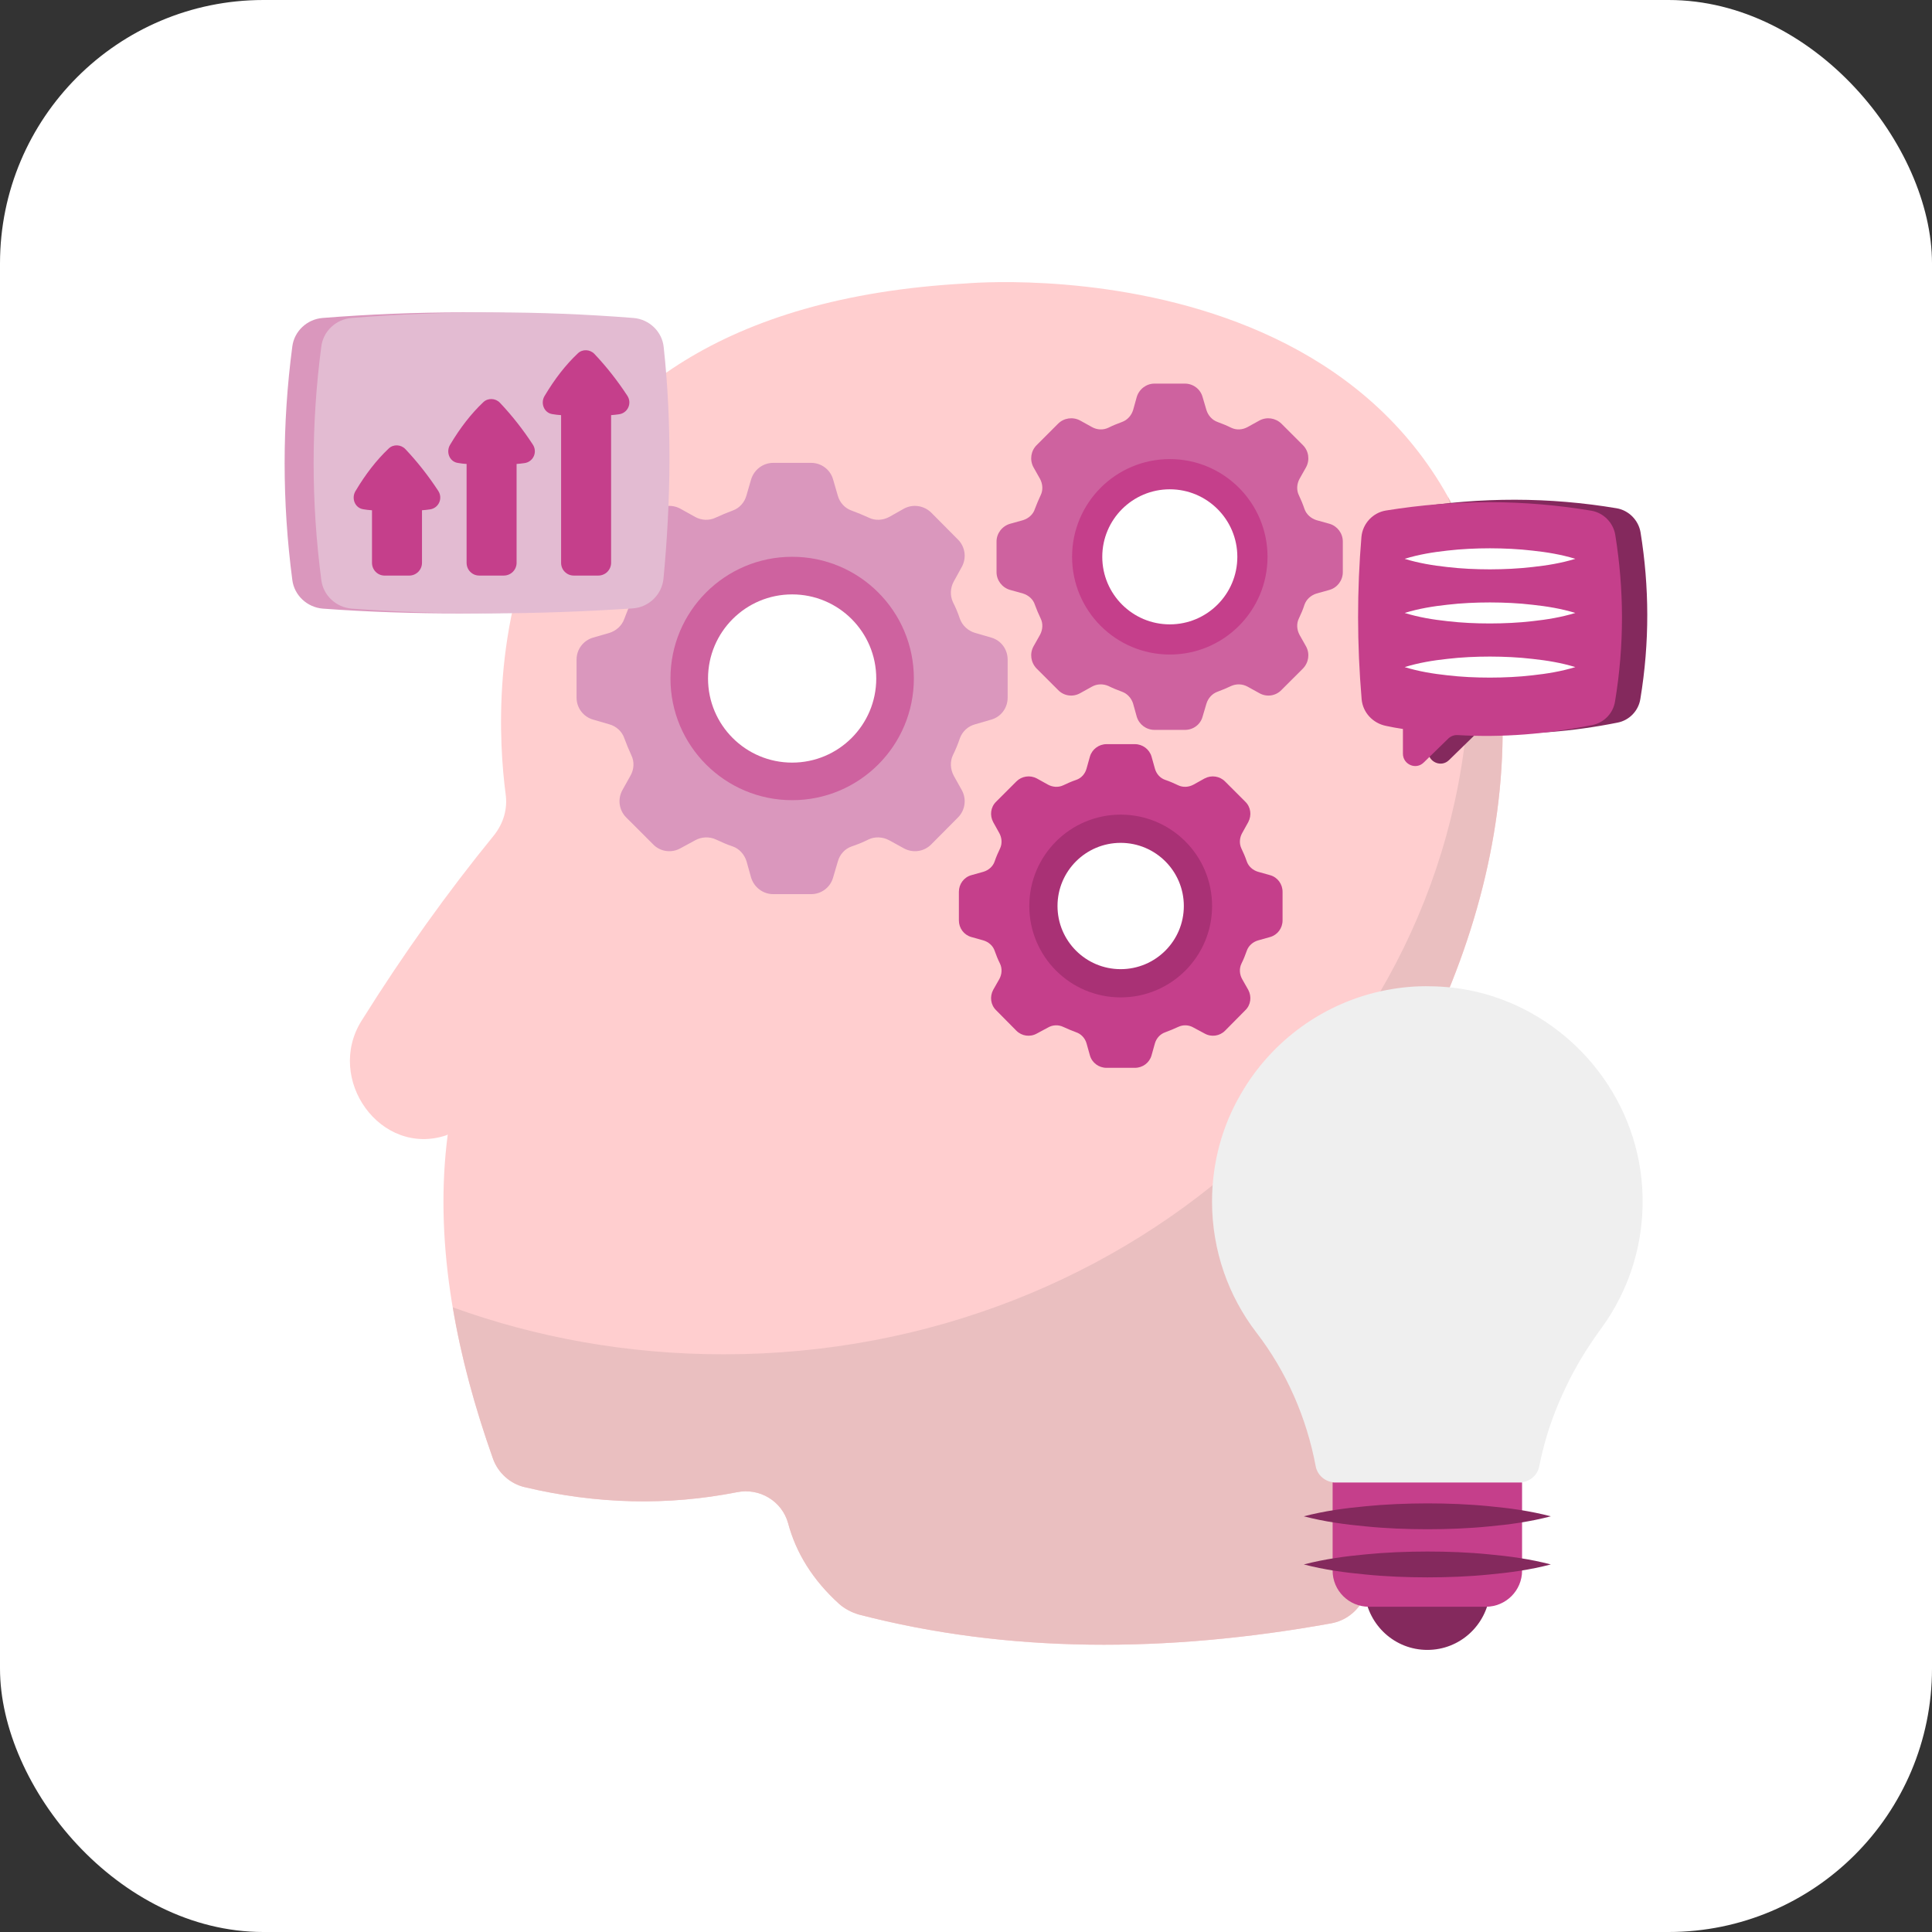 <svg width="88" height="88" viewBox="0 0 88 88" fill="none" xmlns="http://www.w3.org/2000/svg">
<rect x="0" y="0" width="88" height="88" fill="#333333" stroke="none"/>
<rect width="88" height="88" rx="12" fill="white"/>
<path d="M60.671 55.882C60.671 55.882 57.684 61.507 62.15 71.109C62.694 72.309 61.927 73.705 60.629 73.942C53.12 75.296 45.919 75.31 39.108 73.537C38.787 73.44 38.48 73.286 38.229 73.063C37.029 71.975 36.261 70.732 35.898 69.378C35.619 68.374 34.6 67.759 33.567 67.969C30.427 68.583 27.203 68.527 23.882 67.732C23.226 67.578 22.681 67.076 22.458 66.448C20.616 61.256 19.792 56.301 20.393 51.682C20.365 51.682 20.337 51.709 20.337 51.709C17.336 52.714 14.796 49.156 16.471 46.49C18.383 43.433 20.393 40.629 22.5 38.047C22.932 37.502 23.128 36.846 23.03 36.162C22.444 31.696 21.565 14.139 43.993 12.911C43.993 12.911 67.398 10.748 68.416 31.975C68.668 37.349 67.286 42.652 64.913 47.467L60.671 55.882Z" fill="#FFCECF"/>
<path d="M60.671 55.884C60.671 55.884 57.679 61.506 62.151 71.11C62.694 72.313 61.928 73.708 60.628 73.942C53.122 75.295 45.913 75.305 39.109 73.538C38.79 73.442 38.481 73.282 38.225 73.058C37.022 71.972 36.256 70.737 35.894 69.374C35.617 68.374 34.595 67.756 33.562 67.969C30.421 68.587 27.205 68.523 23.883 67.735C23.223 67.575 22.68 67.075 22.456 66.446C21.626 64.104 20.997 61.793 20.625 59.547C24.447 60.931 28.611 61.687 32.966 61.687C51.727 61.687 66.943 47.6 66.943 30.201C66.943 27.593 66.602 25.058 65.952 22.631C67.315 25.091 68.231 28.157 68.412 31.979C68.668 37.346 67.283 42.648 64.909 47.472L60.671 55.884Z" fill="#EABFC0"/>
<path d="M45.897 30.041V31.779C45.897 32.245 45.596 32.652 45.149 32.778L44.412 32.992C44.091 33.079 43.839 33.312 43.723 33.623C43.635 33.885 43.528 34.147 43.402 34.4C43.266 34.691 43.286 35.04 43.441 35.331L43.81 35.991C44.033 36.399 43.965 36.903 43.635 37.234L42.412 38.466C42.082 38.796 41.578 38.864 41.17 38.641L40.5 38.272C40.209 38.117 39.86 38.097 39.568 38.233C39.316 38.359 39.054 38.466 38.792 38.554C38.481 38.66 38.248 38.922 38.161 39.243L37.947 39.971C37.821 40.417 37.414 40.727 36.948 40.727H35.22C34.754 40.727 34.347 40.417 34.211 39.971L34.007 39.243C33.91 38.922 33.677 38.66 33.376 38.554C33.104 38.466 32.852 38.35 32.6 38.233C32.299 38.097 31.949 38.117 31.668 38.272L30.988 38.641C30.59 38.864 30.076 38.796 29.756 38.466L28.523 37.234C28.193 36.903 28.125 36.399 28.348 35.991L28.717 35.331C28.882 35.04 28.902 34.691 28.756 34.4C28.64 34.147 28.533 33.885 28.436 33.623C28.329 33.312 28.067 33.079 27.756 32.992L27.019 32.778C26.572 32.652 26.262 32.245 26.262 31.779V30.041C26.262 29.576 26.572 29.168 27.019 29.041L27.756 28.828C28.067 28.731 28.329 28.498 28.436 28.188C28.533 27.925 28.64 27.663 28.756 27.421C28.902 27.12 28.882 26.77 28.717 26.489L28.348 25.819C28.125 25.412 28.193 24.907 28.523 24.577L29.756 23.345C30.076 23.024 30.581 22.947 30.988 23.17L31.668 23.548C31.949 23.703 32.299 23.723 32.6 23.577C32.852 23.461 33.104 23.354 33.367 23.257C33.677 23.15 33.91 22.888 33.997 22.578L34.211 21.84C34.347 21.393 34.754 21.083 35.22 21.083H36.948C37.414 21.083 37.821 21.393 37.947 21.84L38.161 22.578C38.248 22.888 38.481 23.15 38.792 23.257C39.054 23.354 39.316 23.461 39.568 23.577C39.86 23.723 40.209 23.703 40.5 23.548L41.17 23.17C41.578 22.947 42.082 23.024 42.412 23.345L43.635 24.577C43.965 24.907 44.033 25.412 43.81 25.819L43.441 26.489C43.286 26.77 43.266 27.12 43.402 27.421C43.528 27.663 43.635 27.925 43.723 28.188C43.839 28.498 44.091 28.731 44.412 28.828L45.149 29.041C45.596 29.168 45.897 29.576 45.897 30.041Z" fill="#DA97BD"/>
<path d="M36.082 36.447C39.143 36.447 41.625 33.966 41.625 30.904C41.625 27.843 39.143 25.361 36.082 25.361C33.021 25.361 30.539 27.843 30.539 30.904C30.539 33.966 33.021 36.447 36.082 36.447Z" fill="#CE629F"/>
<path d="M36.081 34.736C38.197 34.736 39.912 33.021 39.912 30.905C39.912 28.789 38.197 27.074 36.081 27.074C33.965 27.074 32.25 28.789 32.25 30.905C32.25 33.021 33.965 34.736 36.081 34.736Z" fill="white"/>
<path d="M61.163 24.665V26.062C61.163 26.431 60.92 26.762 60.561 26.868L59.969 27.033C59.717 27.111 59.503 27.295 59.416 27.547C59.348 27.761 59.26 27.965 59.163 28.169C59.047 28.402 59.066 28.683 59.192 28.916L59.493 29.45C59.668 29.78 59.61 30.178 59.348 30.45L58.367 31.43C58.105 31.702 57.698 31.76 57.368 31.576L56.824 31.275C56.591 31.149 56.319 31.139 56.077 31.246C55.873 31.342 55.669 31.43 55.456 31.507C55.213 31.595 55.029 31.799 54.951 32.051L54.776 32.643C54.679 33.002 54.349 33.245 53.98 33.245H52.583C52.214 33.245 51.884 33.002 51.777 32.643L51.612 32.051C51.534 31.799 51.35 31.595 51.107 31.507C50.894 31.43 50.68 31.342 50.486 31.246C50.244 31.139 49.962 31.149 49.739 31.275L49.195 31.576C48.865 31.76 48.458 31.702 48.196 31.43L47.215 30.45C46.953 30.178 46.895 29.78 47.07 29.45L47.371 28.916C47.497 28.683 47.516 28.402 47.4 28.169C47.303 27.965 47.215 27.761 47.138 27.547C47.06 27.295 46.846 27.111 46.594 27.033L46.002 26.868C45.643 26.762 45.391 26.431 45.391 26.062V24.665C45.391 24.296 45.643 23.966 46.002 23.859L46.594 23.694C46.846 23.617 47.06 23.432 47.138 23.18C47.215 22.976 47.303 22.763 47.4 22.559C47.516 22.326 47.497 22.044 47.371 21.811L47.07 21.277C46.895 20.947 46.953 20.54 47.215 20.278L48.196 19.297C48.458 19.036 48.865 18.977 49.195 19.152L49.739 19.453C49.962 19.579 50.244 19.599 50.486 19.482C50.68 19.385 50.894 19.297 51.107 19.22C51.35 19.132 51.534 18.928 51.612 18.676L51.777 18.084C51.884 17.725 52.214 17.473 52.583 17.473H53.971C54.349 17.473 54.679 17.725 54.776 18.084L54.951 18.676C55.029 18.928 55.213 19.132 55.456 19.22C55.669 19.297 55.883 19.385 56.077 19.482C56.319 19.599 56.591 19.579 56.824 19.453L57.368 19.152C57.698 18.977 58.096 19.036 58.367 19.297L59.348 20.278C59.61 20.54 59.668 20.947 59.493 21.277L59.192 21.811C59.066 22.044 59.047 22.326 59.163 22.559C59.26 22.763 59.348 22.976 59.416 23.18C59.503 23.432 59.717 23.617 59.969 23.694L60.561 23.859C60.92 23.966 61.163 24.296 61.163 24.665Z" fill="#CE629F"/>
<path d="M53.283 29.813C55.741 29.813 57.734 27.82 57.734 25.362C57.734 22.904 55.741 20.911 53.283 20.911C50.825 20.911 48.832 22.904 48.832 25.362C48.832 27.82 50.825 29.813 53.283 29.813Z" fill="#C53F8B"/>
<path d="M53.283 28.439C54.981 28.439 56.359 27.062 56.359 25.363C56.359 23.664 54.981 22.287 53.283 22.287C51.584 22.287 50.207 23.664 50.207 25.363C50.207 27.062 51.584 28.439 53.283 28.439Z" fill="white"/>
<path d="M58.419 40.621V41.922C58.419 42.271 58.196 42.581 57.856 42.679L57.303 42.834C57.07 42.902 56.866 43.076 56.788 43.309C56.72 43.504 56.643 43.698 56.546 43.892C56.439 44.115 56.458 44.377 56.575 44.591L56.856 45.086C57.021 45.396 56.973 45.775 56.72 46.017L55.798 46.949C55.556 47.192 55.177 47.25 54.867 47.075L54.362 46.804C54.148 46.678 53.886 46.668 53.663 46.775C53.479 46.862 53.285 46.94 53.081 47.017C52.848 47.095 52.673 47.289 52.605 47.522L52.45 48.075C52.353 48.414 52.042 48.638 51.693 48.638H50.402C50.053 48.638 49.742 48.414 49.645 48.075L49.49 47.522C49.422 47.289 49.247 47.095 49.014 47.017C48.81 46.94 48.616 46.862 48.432 46.775C48.208 46.668 47.947 46.678 47.733 46.804L47.228 47.075C46.918 47.25 46.539 47.192 46.296 46.949L45.374 46.017C45.122 45.775 45.073 45.396 45.239 45.086L45.52 44.591C45.636 44.377 45.656 44.115 45.549 43.892C45.452 43.698 45.374 43.504 45.306 43.309C45.229 43.076 45.025 42.902 44.792 42.834L44.239 42.679C43.899 42.581 43.676 42.271 43.676 41.922V40.621C43.676 40.272 43.899 39.961 44.239 39.864L44.792 39.709C45.025 39.641 45.229 39.466 45.306 39.233C45.374 39.029 45.462 38.835 45.549 38.651C45.656 38.428 45.636 38.166 45.52 37.952L45.239 37.447C45.073 37.137 45.122 36.758 45.374 36.515L46.296 35.593C46.539 35.35 46.918 35.293 47.228 35.458L47.733 35.739C47.947 35.856 48.208 35.875 48.432 35.768C48.616 35.681 48.81 35.593 49.014 35.525C49.247 35.448 49.422 35.254 49.49 35.011L49.645 34.458C49.742 34.128 50.053 33.895 50.402 33.895H51.693C52.042 33.895 52.353 34.128 52.45 34.458L52.605 35.011C52.673 35.254 52.848 35.448 53.081 35.525C53.285 35.593 53.479 35.681 53.663 35.768C53.886 35.875 54.148 35.856 54.362 35.739L54.867 35.458C55.177 35.293 55.556 35.35 55.798 35.593L56.72 36.515C56.973 36.758 57.021 37.137 56.856 37.447L56.575 37.952C56.458 38.166 56.439 38.428 56.546 38.651C56.633 38.835 56.72 39.029 56.788 39.233C56.866 39.466 57.07 39.641 57.303 39.709L57.856 39.864C58.196 39.961 58.419 40.272 58.419 40.621Z" fill="#C53F8B"/>
<path d="M51.046 45.43C53.345 45.43 55.209 43.566 55.209 41.267C55.209 38.968 53.345 37.105 51.046 37.105C48.747 37.105 46.883 38.968 46.883 41.267C46.883 43.566 48.747 45.43 51.046 45.43Z" fill="#A93175"/>
<path d="M51.045 44.144C52.634 44.144 53.922 42.856 53.922 41.267C53.922 39.679 52.634 38.391 51.045 38.391C49.456 38.391 48.168 39.679 48.168 41.267C48.168 42.856 49.456 44.144 51.045 44.144Z" fill="white"/>
<path d="M72.909 60.542C72.879 60.58 72.849 60.624 72.827 60.655C72.254 61.453 71.75 62.281 71.336 63.155C70.869 64.118 70.492 65.135 70.244 66.182C70.191 66.385 70.154 66.588 70.108 66.799C70.026 67.221 69.642 67.522 69.205 67.522H60.832C60.395 67.522 60.011 67.221 59.928 66.784C59.514 64.578 58.603 62.484 57.225 60.693C55.96 59.044 55.207 56.973 55.207 54.729C55.207 52.937 55.681 51.258 56.525 49.82C57.918 47.403 60.32 45.64 63.143 45.098C63.806 44.97 64.499 44.903 65.199 44.925C65.335 44.925 65.47 44.933 65.613 44.94C66.313 44.978 66.999 45.098 67.661 45.279C71.569 46.386 74.528 49.895 74.799 54.081C74.957 56.499 74.227 58.758 72.909 60.542Z" fill="#EFEFEF"/>
<path d="M62.164 72.59C62.325 74.028 63.532 75.151 65.014 75.151C66.496 75.151 67.702 74.028 67.863 72.59H62.164Z" fill="#84295D"/>
<path d="M69.328 67.526V71.544C69.328 72.447 68.59 73.185 67.678 73.185H62.349C61.437 73.185 60.699 72.447 60.699 71.544V67.526H69.328Z" fill="#C53F8B"/>
<path d="M59.387 71.258C60.324 71.015 61.262 70.887 62.2 70.8C63.137 70.707 64.075 70.672 65.013 70.67C65.95 70.67 66.888 70.705 67.825 70.799C68.763 70.885 69.701 71.013 70.638 71.258C69.701 71.503 68.763 71.632 67.825 71.718C66.888 71.811 65.95 71.846 65.013 71.847C64.075 71.845 63.137 71.81 62.2 71.716C61.262 71.629 60.324 71.502 59.387 71.258Z" fill="#84295D"/>
<path d="M59.387 69.066C60.324 68.822 61.262 68.695 62.2 68.608C63.137 68.515 64.075 68.48 65.013 68.477C65.95 68.478 66.888 68.513 67.825 68.606C68.763 68.693 69.701 68.821 70.638 69.066C69.701 69.311 68.763 69.44 67.825 69.526C66.888 69.619 65.95 69.654 65.013 69.655C64.075 69.653 63.137 69.618 62.2 69.524C61.262 69.437 60.324 69.31 59.387 69.066Z" fill="#84295D"/>
<path d="M28.902 26.344C28.834 27.082 28.232 27.664 27.495 27.712C23.078 28.003 18.808 28.023 14.702 27.722C13.994 27.664 13.402 27.121 13.314 26.412C12.848 22.86 12.848 19.317 13.314 15.784C13.402 15.085 13.984 14.541 14.692 14.483C18.953 14.144 23.234 14.144 27.533 14.483C28.252 14.541 28.844 15.104 28.921 15.823C29.28 19.249 29.242 22.762 28.902 26.344Z" fill="#DA97BD"/>
<path d="M30.222 26.344C30.154 27.082 29.553 27.664 28.815 27.712C24.399 28.003 20.128 28.023 16.023 27.722C15.304 27.664 14.722 27.121 14.635 26.412C14.169 22.86 14.169 19.317 14.635 15.784C14.722 15.085 15.304 14.541 16.013 14.483C20.274 14.144 24.554 14.144 28.854 14.483C29.572 14.541 30.164 15.104 30.232 15.823C30.601 19.249 30.562 22.762 30.222 26.344Z" fill="#E3BBD2"/>
<path d="M19.579 23.203C19.462 23.219 19.338 23.234 19.221 23.242V25.634C19.221 25.96 18.957 26.217 18.639 26.217H17.519C17.201 26.217 16.944 25.96 16.944 25.634V23.242C16.812 23.234 16.68 23.219 16.548 23.196C16.167 23.141 15.996 22.698 16.19 22.372C16.656 21.587 17.162 20.941 17.706 20.428C17.916 20.226 18.258 20.242 18.46 20.452C19.019 21.043 19.517 21.68 19.96 22.356C20.185 22.698 19.983 23.149 19.579 23.203Z" fill="#C53F8B"/>
<path d="M23.888 21.094C23.771 21.11 23.647 21.125 23.53 21.133V25.634C23.53 25.96 23.266 26.216 22.947 26.216H21.828C21.509 26.216 21.253 25.96 21.253 25.634V21.133C21.12 21.125 20.988 21.11 20.856 21.086C20.475 21.032 20.304 20.589 20.499 20.262C20.965 19.477 21.47 18.832 22.014 18.319C22.224 18.117 22.566 18.132 22.768 18.342C23.328 18.933 23.825 19.57 24.268 20.247C24.494 20.589 24.292 21.04 23.888 21.094Z" fill="#C53F8B"/>
<path d="M28.192 18.87C28.076 18.886 27.951 18.901 27.835 18.909V25.633C27.835 25.96 27.57 26.216 27.252 26.216H26.133C25.814 26.216 25.557 25.96 25.557 25.633V18.909C25.425 18.901 25.293 18.886 25.161 18.863C24.78 18.808 24.609 18.365 24.803 18.039C25.27 17.253 25.775 16.608 26.319 16.096C26.529 15.893 26.871 15.909 27.073 16.119C27.633 16.71 28.13 17.347 28.573 18.023C28.799 18.365 28.596 18.816 28.192 18.87Z" fill="#C53F8B"/>
<path d="M63.174 31.743C63.229 32.347 63.685 32.832 64.281 32.953C64.542 33.008 64.793 33.055 65.054 33.093V34.219C65.054 34.712 65.65 34.973 66.003 34.619L67.13 33.521C67.241 33.418 67.39 33.362 67.548 33.371C69.578 33.492 71.625 33.325 73.673 32.915C74.213 32.813 74.632 32.376 74.716 31.836C75.144 29.248 75.125 26.725 74.725 24.25C74.632 23.691 74.185 23.244 73.636 23.151C70.583 22.639 67.465 22.63 64.29 23.142C63.685 23.235 63.22 23.738 63.164 24.342C62.959 26.763 62.959 29.229 63.174 31.743Z" fill="#84295D"/>
<path d="M62.021 31.853C62.077 32.458 62.533 32.942 63.129 33.063C63.389 33.119 63.641 33.166 63.901 33.203V34.329C63.901 34.822 64.497 35.083 64.851 34.729L65.977 33.631C66.089 33.528 66.238 33.473 66.396 33.482C68.425 33.603 70.473 33.435 72.521 33.026C73.061 32.923 73.48 32.486 73.563 31.946C73.992 29.359 73.973 26.836 73.573 24.36C73.48 23.801 73.033 23.355 72.484 23.262C69.431 22.75 66.312 22.74 63.138 23.252C62.533 23.345 62.068 23.848 62.012 24.453C61.807 26.873 61.807 29.34 62.021 31.853Z" fill="#C53F8B"/>
<path d="M71.755 25.454C71.107 25.255 70.459 25.151 69.811 25.081C69.163 25.005 68.515 24.976 67.868 24.974C67.22 24.975 66.572 25.004 65.924 25.079C65.276 25.15 64.628 25.254 63.98 25.454C64.628 25.653 65.276 25.757 65.924 25.828C66.572 25.904 67.22 25.932 67.868 25.933C68.515 25.931 69.163 25.902 69.811 25.826C70.459 25.756 71.107 25.652 71.755 25.454Z" fill="white"/>
<path d="M71.755 27.919C71.107 27.721 70.459 27.617 69.811 27.547C69.163 27.47 68.515 27.442 67.868 27.44C67.22 27.441 66.572 27.469 65.924 27.545C65.276 27.615 64.628 27.72 63.98 27.919C64.628 28.119 65.276 28.223 65.924 28.293C66.572 28.369 67.22 28.398 67.868 28.398C68.515 28.396 69.163 28.368 69.811 28.292C70.459 28.221 71.107 28.118 71.755 27.919Z" fill="white"/>
<path d="M71.755 30.385C71.107 30.187 70.459 30.083 69.811 30.013C69.163 29.936 68.515 29.908 67.868 29.906C67.22 29.907 66.572 29.935 65.924 30.011C65.276 30.081 64.628 30.186 63.98 30.385C64.628 30.585 65.276 30.689 65.924 30.759C66.572 30.835 67.22 30.864 67.868 30.864C68.515 30.863 69.163 30.834 69.811 30.758C70.459 30.687 71.107 30.584 71.755 30.385Z" fill="white"/>
</svg>
